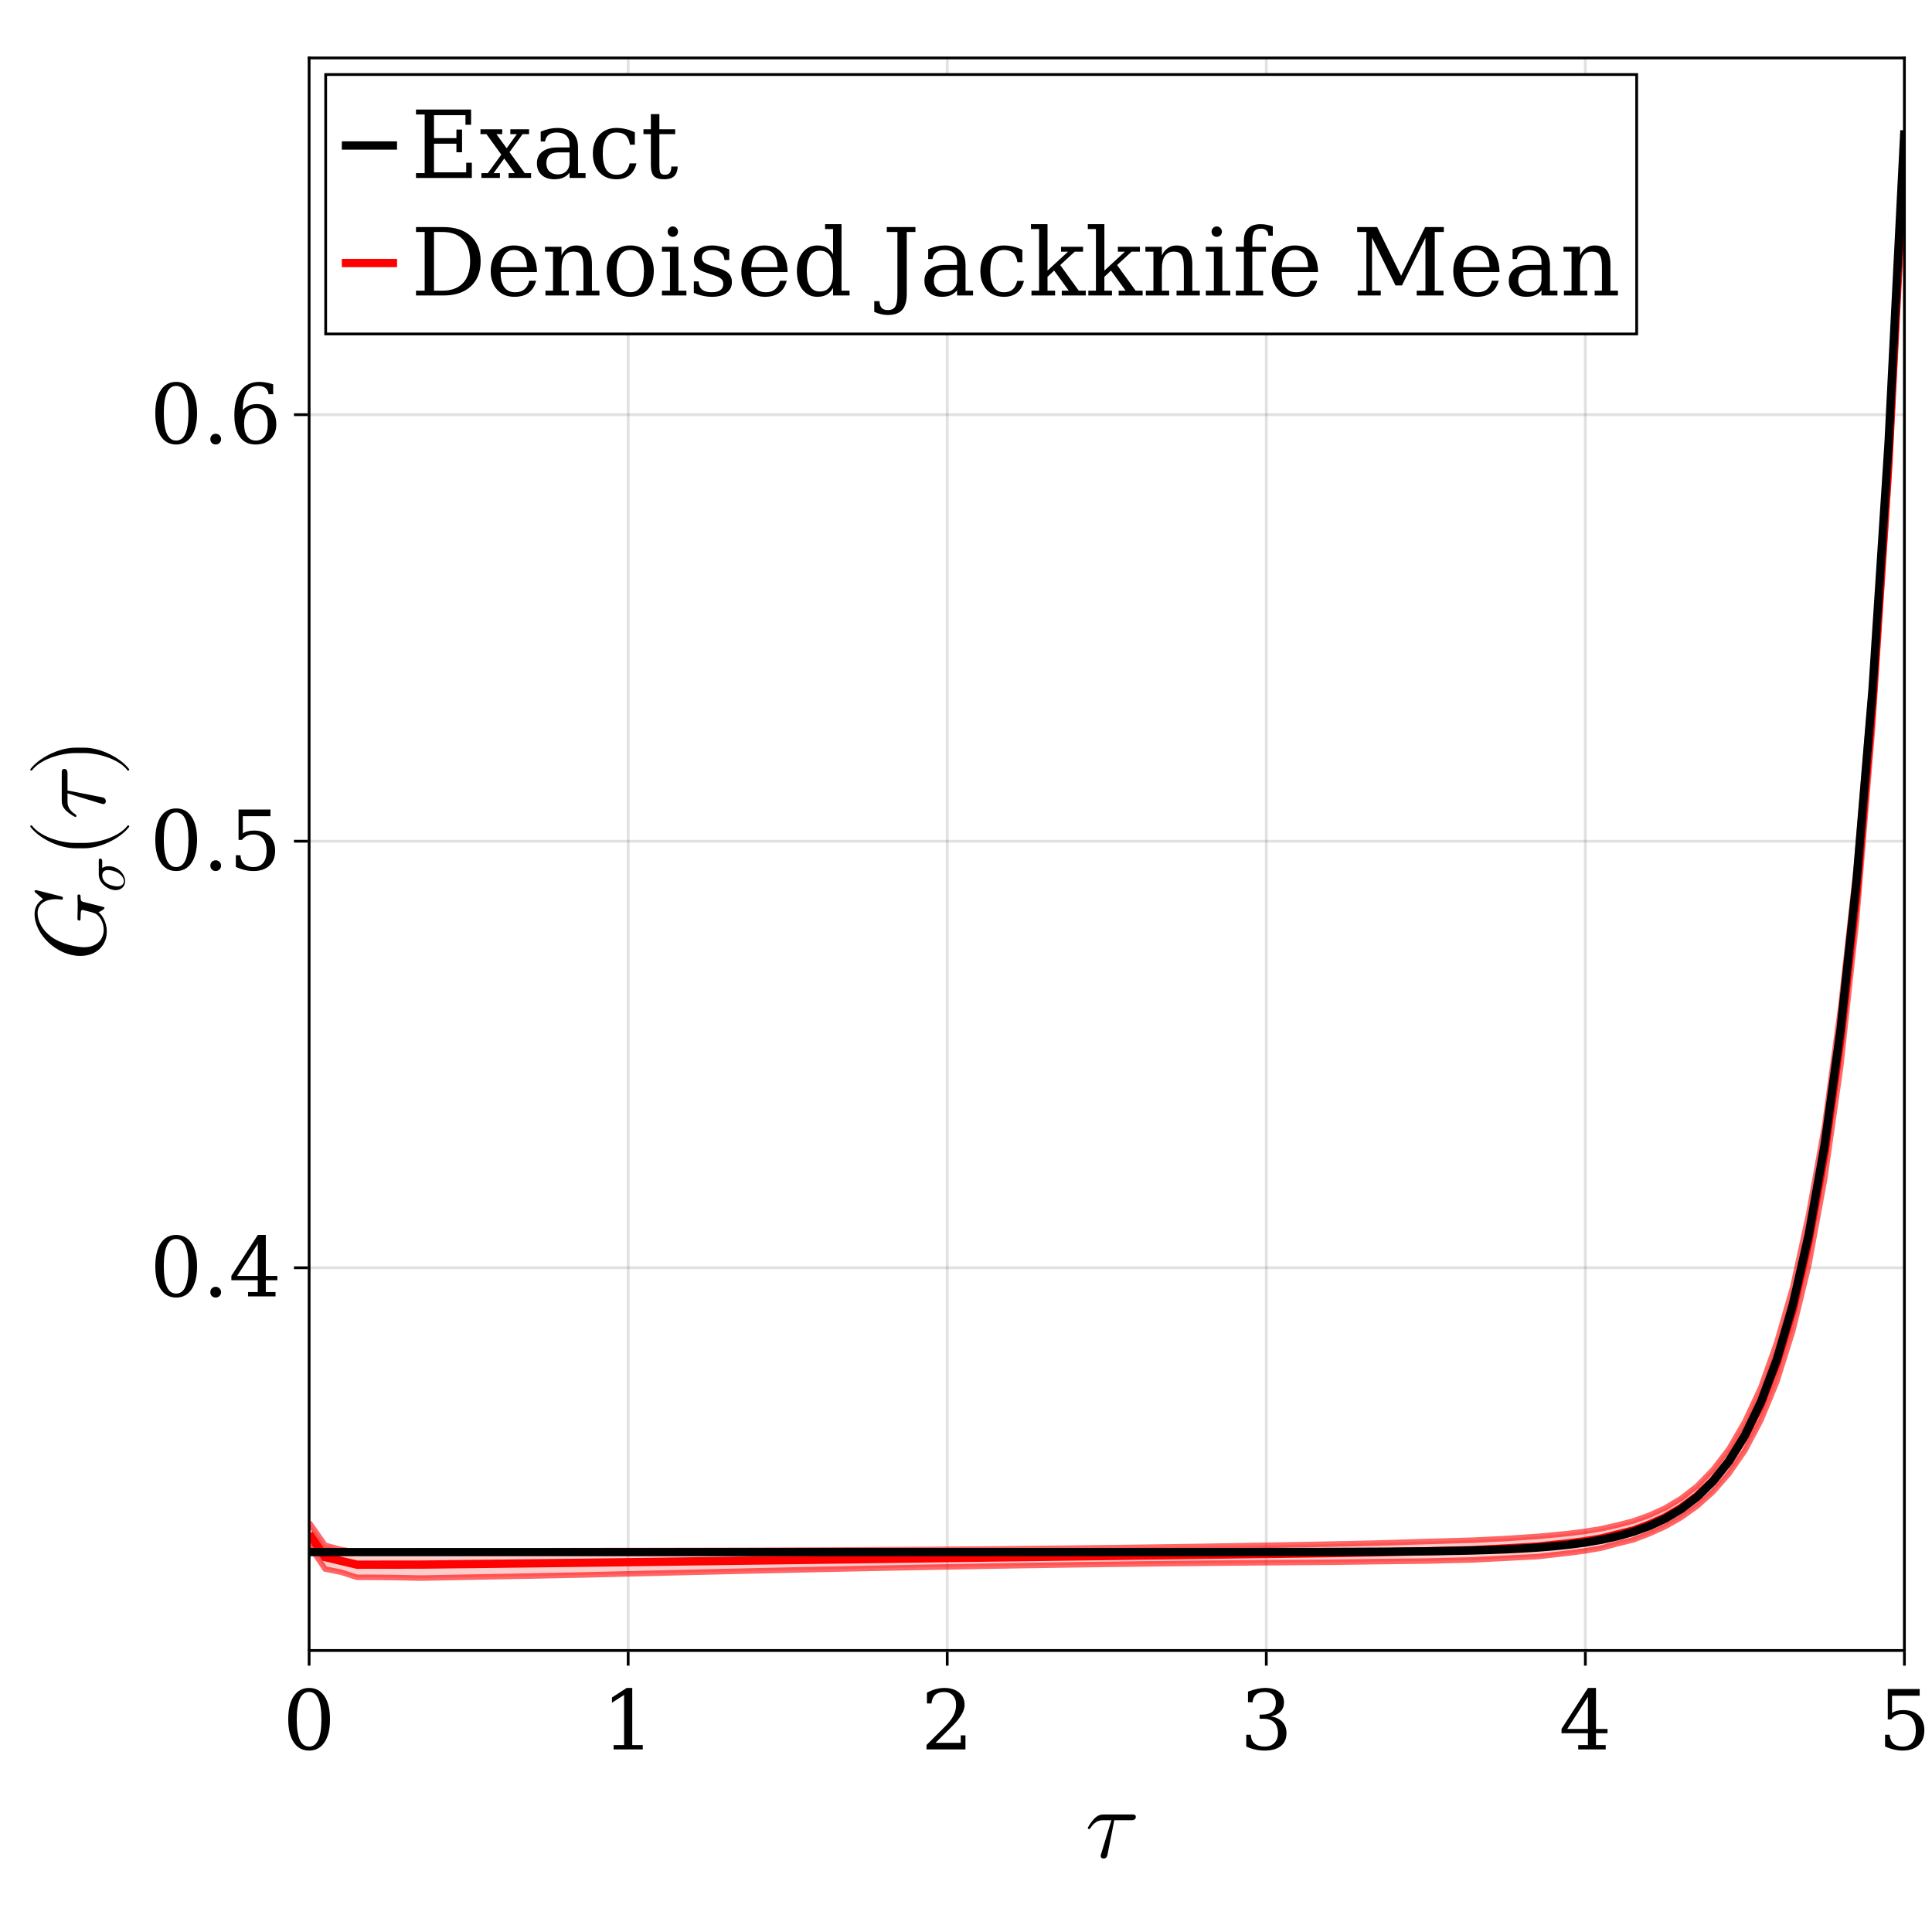 <?xml version="1.0" encoding="UTF-8"?>
<svg xmlns="http://www.w3.org/2000/svg" xmlns:xlink="http://www.w3.org/1999/xlink" width="525" height="525" viewBox="0 0 525 525">
<defs>
<g>
<g id="glyph-0-0-59dcf937">
<path d="M 13.797 -10.984 C 13.797 -11.641 13.234 -11.641 12.719 -11.641 L 5.156 -11.641 C 4.609 -11.641 3.562 -11.641 2.375 -10.375 C 1.484 -9.391 0.734 -8.094 0.734 -7.938 C 0.734 -7.938 0.734 -7.672 1.047 -7.672 C 1.266 -7.672 1.328 -7.781 1.484 -7.984 C 2.812 -10.078 4.344 -10.078 4.906 -10.078 L 7.156 -10.078 L 4.516 -1.406 C 4.406 -1.078 4.234 -0.516 4.234 -0.406 C 4.234 -0.109 4.422 0.328 5.016 0.328 C 5.906 0.328 6.047 -0.438 6.125 -0.844 L 7.938 -10.078 L 12.469 -10.078 C 12.828 -10.078 13.797 -10.078 13.797 -10.984 Z M 13.797 -10.984 "/>
</g>
<g id="glyph-1-0-59dcf937">
<path d="M 7.156 -0.766 C 8.27 -0.766 9.102 -1.379 9.656 -2.609 C 10.219 -3.836 10.5 -5.695 10.5 -8.188 C 10.5 -10.676 10.219 -12.535 9.656 -13.766 C 9.102 -14.992 8.27 -15.609 7.156 -15.609 C 6.031 -15.609 5.188 -14.992 4.625 -13.766 C 4.07 -12.535 3.797 -10.676 3.797 -8.188 C 3.797 -5.695 4.07 -3.836 4.625 -2.609 C 5.188 -1.379 6.031 -0.766 7.156 -0.766 Z M 7.156 0.312 C 5.375 0.312 3.984 -0.43 2.984 -1.922 C 1.984 -3.41 1.484 -5.5 1.484 -8.188 C 1.484 -10.875 1.984 -12.961 2.984 -14.453 C 3.984 -15.953 5.375 -16.703 7.156 -16.703 C 8.938 -16.703 10.328 -15.953 11.328 -14.453 C 12.328 -12.961 12.828 -10.875 12.828 -8.188 C 12.828 -5.5 12.328 -3.41 11.328 -1.922 C 10.328 -0.43 8.938 0.312 7.156 0.312 Z M 7.156 0.312 "/>
</g>
<g id="glyph-1-1-59dcf937">
<path d="M 2.125 -1.141 C 2.125 -1.555 2.258 -1.906 2.531 -2.188 C 2.812 -2.469 3.16 -2.609 3.578 -2.609 C 3.984 -2.609 4.328 -2.469 4.609 -2.188 C 4.898 -1.906 5.047 -1.555 5.047 -1.141 C 5.047 -0.734 4.898 -0.391 4.609 -0.109 C 4.328 0.172 3.984 0.312 3.578 0.312 C 3.16 0.312 2.812 0.172 2.531 -0.109 C 2.258 -0.391 2.125 -0.734 2.125 -1.141 Z M 2.125 -1.141 "/>
</g>
<g id="glyph-2-0-59dcf937">
<path d="M 3.203 0 L 3.203 -1.172 L 6.047 -1.172 L 6.047 -14.812 L 2.75 -12.672 L 2.75 -14.109 L 6.75 -16.703 L 8.266 -16.703 L 8.266 -1.172 L 11.125 -1.172 L 11.125 0 Z M 3.203 0 "/>
</g>
<g id="glyph-3-0-59dcf937">
<path d="M 2.875 -12.484 L 1.641 -12.484 L 1.641 -15.406 C 2.43 -15.832 3.223 -16.156 4.016 -16.375 C 4.805 -16.594 5.582 -16.703 6.344 -16.703 C 8.051 -16.703 9.398 -16.285 10.391 -15.453 C 11.379 -14.629 11.875 -13.504 11.875 -12.078 C 11.875 -10.473 10.754 -8.555 8.516 -6.328 C 8.336 -6.16 8.207 -6.031 8.125 -5.938 L 3.984 -1.797 L 10.828 -1.797 L 10.828 -3.828 L 12.109 -3.828 L 12.109 0 L 1.531 0 L 1.531 -1.203 L 6.5 -6.156 C 7.602 -7.258 8.391 -8.27 8.859 -9.188 C 9.328 -10.102 9.562 -11.066 9.562 -12.078 C 9.562 -13.191 9.27 -14.055 8.688 -14.672 C 8.113 -15.297 7.32 -15.609 6.312 -15.609 C 5.27 -15.609 4.461 -15.348 3.891 -14.828 C 3.316 -14.305 2.977 -13.523 2.875 -12.484 Z M 2.875 -12.484 "/>
</g>
<g id="glyph-3-1-59dcf937">
<path d="M 7.859 -5.562 L 7.859 -14.281 L 2.25 -5.562 Z M 12.688 0 L 5.219 0 L 5.219 -1.172 L 7.859 -1.172 L 7.859 -4.391 L 0.688 -4.391 L 0.688 -5.578 L 7.875 -16.703 L 10.047 -16.703 L 10.047 -5.562 L 13.188 -5.562 L 13.188 -4.391 L 10.047 -4.391 L 10.047 -1.172 L 12.688 -1.172 Z M 12.688 0 "/>
</g>
<g id="glyph-3-2-59dcf937">
<path d="M 11.312 -16.406 L 11.312 -14.594 L 3.797 -14.594 L 3.797 -9.906 C 4.18 -10.164 4.629 -10.359 5.141 -10.484 C 5.648 -10.617 6.219 -10.688 6.844 -10.688 C 8.613 -10.688 10.008 -10.195 11.031 -9.219 C 12.062 -8.238 12.578 -6.898 12.578 -5.203 C 12.578 -3.461 12.055 -2.109 11.016 -1.141 C 9.984 -0.172 8.531 0.312 6.656 0.312 C 5.906 0.312 5.133 0.219 4.344 0.031 C 3.551 -0.145 2.738 -0.422 1.906 -0.797 L 1.906 -3.984 L 3.156 -3.984 C 3.219 -2.941 3.547 -2.145 4.141 -1.594 C 4.742 -1.039 5.582 -0.766 6.656 -0.766 C 7.812 -0.766 8.703 -1.145 9.328 -1.906 C 9.953 -2.664 10.266 -3.766 10.266 -5.203 C 10.266 -6.617 9.953 -7.707 9.328 -8.469 C 8.711 -9.227 7.82 -9.609 6.656 -9.609 C 6 -9.609 5.414 -9.488 4.906 -9.25 C 4.406 -9.02 3.961 -8.656 3.578 -8.156 L 2.641 -8.156 L 2.641 -16.406 Z M 11.312 -16.406 "/>
</g>
<g id="glyph-3-3-59dcf937">
<path d="M 7.359 -0.766 C 8.391 -0.766 9.18 -1.145 9.734 -1.906 C 10.297 -2.664 10.578 -3.754 10.578 -5.172 C 10.578 -6.598 10.297 -7.688 9.734 -8.438 C 9.18 -9.195 8.391 -9.578 7.359 -9.578 C 6.316 -9.578 5.52 -9.211 4.969 -8.484 C 4.414 -7.754 4.141 -6.695 4.141 -5.312 C 4.141 -3.852 4.414 -2.727 4.969 -1.938 C 5.531 -1.156 6.328 -0.766 7.359 -0.766 Z M 3.781 -9.031 C 4.281 -9.582 4.844 -9.992 5.469 -10.266 C 6.102 -10.535 6.816 -10.672 7.609 -10.672 C 9.234 -10.672 10.52 -10.176 11.469 -9.188 C 12.414 -8.207 12.891 -6.867 12.891 -5.172 C 12.891 -3.516 12.379 -2.188 11.359 -1.188 C 10.336 -0.188 8.973 0.312 7.266 0.312 C 5.422 0.312 4 -0.375 3 -1.75 C 2 -3.133 1.5 -5.109 1.5 -7.672 C 1.5 -10.535 2.086 -12.754 3.266 -14.328 C 4.453 -15.91 6.117 -16.703 8.266 -16.703 C 8.836 -16.703 9.441 -16.645 10.078 -16.531 C 10.723 -16.426 11.379 -16.266 12.047 -16.047 L 12.047 -13.344 L 10.797 -13.344 C 10.711 -14.082 10.43 -14.645 9.953 -15.031 C 9.473 -15.414 8.832 -15.609 8.031 -15.609 C 6.613 -15.609 5.555 -15.066 4.859 -13.984 C 4.16 -12.91 3.801 -11.258 3.781 -9.031 Z M 3.781 -9.031 "/>
</g>
<g id="glyph-4-0-59dcf937">
<path d="M 2.188 -15.703 C 3.039 -16.023 3.859 -16.27 4.641 -16.438 C 5.43 -16.613 6.172 -16.703 6.859 -16.703 C 8.461 -16.703 9.711 -16.352 10.609 -15.656 C 11.516 -14.969 11.969 -14.008 11.969 -12.781 C 11.969 -11.789 11.656 -10.961 11.031 -10.297 C 10.414 -9.641 9.535 -9.191 8.391 -8.953 C 9.742 -8.766 10.789 -8.273 11.531 -7.484 C 12.27 -6.703 12.641 -5.68 12.641 -4.422 C 12.641 -2.891 12.125 -1.719 11.094 -0.906 C 10.07 -0.094 8.594 0.312 6.656 0.312 C 5.801 0.312 4.961 0.219 4.141 0.031 C 3.328 -0.145 2.52 -0.422 1.719 -0.797 L 1.719 -3.984 L 2.938 -3.984 C 3.008 -2.922 3.363 -2.117 4 -1.578 C 4.645 -1.035 5.547 -0.766 6.703 -0.766 C 7.816 -0.766 8.695 -1.086 9.344 -1.734 C 10 -2.391 10.328 -3.281 10.328 -4.406 C 10.328 -5.695 9.992 -6.672 9.328 -7.328 C 8.66 -7.992 7.68 -8.328 6.391 -8.328 L 5.344 -8.328 L 5.344 -9.453 L 5.906 -9.453 C 7.188 -9.453 8.145 -9.719 8.781 -10.25 C 9.426 -10.781 9.75 -11.578 9.75 -12.641 C 9.75 -13.598 9.484 -14.332 8.953 -14.844 C 8.422 -15.352 7.664 -15.609 6.688 -15.609 C 5.695 -15.609 4.926 -15.375 4.375 -14.906 C 3.832 -14.438 3.516 -13.742 3.422 -12.828 L 2.188 -12.828 Z M 2.188 -15.703 "/>
</g>
<g id="glyph-5-0-59dcf937">
<path d="M -7.016 -20.734 C -7.234 -20.734 -7.375 -20.625 -7.375 -20.391 C -7.375 -19.547 -7.297 -18.625 -7.297 -17.766 C -7.297 -16.609 -7.375 -15.391 -7.375 -14.234 C -7.375 -14.016 -7.375 -13.656 -6.828 -13.656 C -6.531 -13.656 -6.531 -13.953 -6.531 -14.359 L -6.531 -14.578 C -6.531 -14.938 -6.5 -15.391 -6.484 -15.734 C -6.406 -16.312 -6.375 -16.531 -6 -16.531 C -5.891 -16.531 -5.828 -16.531 -5.078 -16.312 C -2.672 -15.719 -2.375 -15.656 -1.625 -14.844 C -0.562 -13.688 -0.25 -12.203 -0.25 -11.172 C -0.25 -8.609 -2.031 -6.406 -5.609 -6.406 C -7.188 -6.406 -11.469 -7.047 -14.469 -9.234 C -16.953 -11.062 -18.203 -13.547 -18.203 -15.641 C -18.203 -18.5 -15.609 -19.469 -13.25 -19.469 C -12.562 -19.469 -11.688 -19.328 -11.609 -19.328 C -11.344 -19.328 -11.344 -19.609 -11.344 -19.734 C -11.344 -20.031 -11.359 -20.109 -11.828 -20.219 L -18.391 -21.875 C -18.5 -21.891 -18.656 -21.922 -18.766 -21.922 C -18.766 -21.922 -19.031 -21.891 -19.031 -21.625 C -19.031 -21.625 -19.031 -21.438 -18.734 -21.188 L -16.734 -19.5 C -18.609 -18.328 -19.031 -16.766 -19.031 -15.422 C -19.031 -9.859 -12.953 -4.047 -6.609 -4.047 C -2.266 -4.047 0.594 -6.859 0.594 -10.688 C 0.594 -13.172 -0.641 -15.141 -1.641 -15.938 C -1 -16.172 -0.031 -16.766 -0.031 -17.062 C -0.031 -17.25 -0.188 -17.312 -0.484 -17.391 L -5.641 -18.688 C -6.266 -18.844 -6.531 -18.906 -6.531 -20.094 C -6.531 -20.438 -6.531 -20.734 -7.016 -20.734 Z M -7.016 -20.734 "/>
</g>
<g id="glyph-6-0-59dcf937">
<path d="M -6.594 -9.188 C -6.984 -9.188 -6.984 -8.844 -6.984 -8.562 L -6.984 -4.859 C -6.984 -2.422 -4.312 -0.609 -2.375 -0.609 C -0.953 -0.609 0.172 -1.578 0.172 -3.047 C 0.172 -4.953 -1.781 -7.109 -4.281 -7.109 C -4.547 -7.109 -5.328 -7.109 -6.047 -6.609 L -6.047 -8.391 C -6.047 -8.609 -6.047 -9.188 -6.594 -9.188 Z M -4.469 -6.078 C -3.703 -6.078 -2.375 -5.75 -1.562 -5.203 C -0.594 -4.562 -0.172 -3.688 -0.172 -3.062 C -0.172 -2.266 -0.766 -1.625 -1.922 -1.625 C -2.422 -1.625 -3.75 -1.812 -4.703 -2.375 C -5.812 -3.062 -6.047 -4.031 -6.047 -4.578 C -6.047 -5.953 -4.969 -6.078 -4.469 -6.078 Z M -4.469 -6.078 "/>
</g>
<g id="glyph-7-0-59dcf937">
<path d="M 6.422 -8.969 C 6.344 -8.969 6.266 -8.906 6.203 -8.859 C 4.109 -6.047 -1.297 -4.188 -5.609 -4.188 L -7.891 -4.188 C -12.203 -4.188 -17.609 -6.047 -19.703 -8.859 C -19.766 -8.906 -19.844 -8.969 -19.922 -8.969 C -20.062 -8.969 -20.203 -8.828 -20.203 -8.688 C -20.203 -8.641 -20.172 -8.594 -20.141 -8.531 C -17.906 -5.562 -12.5 -2.734 -7.891 -2.734 L -5.609 -2.734 C -1 -2.734 4.406 -5.562 6.641 -8.531 C 6.672 -8.594 6.703 -8.641 6.703 -8.688 C 6.703 -8.828 6.562 -8.969 6.422 -8.969 Z M 6.422 -8.969 "/>
</g>
<g id="glyph-8-0-59dcf937">
<path d="M -10.984 -13.797 C -11.641 -13.797 -11.641 -13.234 -11.641 -12.719 L -11.641 -5.156 C -11.641 -4.609 -11.641 -3.562 -10.375 -2.375 C -9.391 -1.484 -8.094 -0.734 -7.938 -0.734 C -7.938 -0.734 -7.672 -0.734 -7.672 -1.047 C -7.672 -1.266 -7.781 -1.328 -7.984 -1.484 C -10.078 -2.812 -10.078 -4.344 -10.078 -4.906 L -10.078 -7.156 L -1.406 -4.516 C -1.078 -4.406 -0.516 -4.234 -0.406 -4.234 C -0.109 -4.234 0.328 -4.422 0.328 -5.016 C 0.328 -5.906 -0.438 -6.047 -0.844 -6.125 L -10.078 -7.938 L -10.078 -12.469 C -10.078 -12.828 -10.078 -13.797 -10.984 -13.797 Z M -10.984 -13.797 "/>
</g>
<g id="glyph-9-0-59dcf937">
<path d="M -5.609 -7.781 L -7.891 -7.781 C -12.5 -7.781 -17.906 -4.938 -20.141 -1.969 C -20.172 -1.922 -20.203 -1.859 -20.203 -1.812 C -20.203 -1.672 -20.062 -1.531 -19.922 -1.531 C -19.844 -1.531 -19.766 -1.594 -19.703 -1.641 C -17.609 -4.453 -12.203 -6.312 -7.891 -6.312 L -5.609 -6.312 C -1.297 -6.312 4.109 -4.453 6.203 -1.641 C 6.266 -1.594 6.344 -1.531 6.422 -1.531 C 6.562 -1.531 6.703 -1.672 6.703 -1.812 C 6.703 -1.859 6.672 -1.922 6.641 -1.969 C 4.406 -4.938 -1 -7.781 -5.609 -7.781 Z M -5.609 -7.781 "/>
</g>
<g id="glyph-10-0-59dcf937">
<path d="M 7.156 -0.766 C 8.27 -0.766 9.102 -1.379 9.656 -2.609 C 10.219 -3.836 10.5 -5.695 10.5 -8.188 C 10.5 -10.676 10.219 -12.535 9.656 -13.766 C 9.102 -14.992 8.27 -15.609 7.156 -15.609 C 6.031 -15.609 5.188 -14.992 4.625 -13.766 C 4.07 -12.535 3.797 -10.676 3.797 -8.188 C 3.797 -5.695 4.07 -3.836 4.625 -2.609 C 5.188 -1.379 6.031 -0.766 7.156 -0.766 Z M 7.156 0.312 C 5.375 0.312 3.984 -0.43 2.984 -1.922 C 1.984 -3.41 1.484 -5.5 1.484 -8.188 C 1.484 -10.875 1.984 -12.961 2.984 -14.453 C 3.984 -15.953 5.375 -16.703 7.156 -16.703 C 8.938 -16.703 10.328 -15.953 11.328 -14.453 C 12.328 -12.961 12.828 -10.875 12.828 -8.188 C 12.828 -5.5 12.328 -3.41 11.328 -1.922 C 10.328 -0.43 8.938 0.312 7.156 0.312 Z M 7.156 0.312 "/>
</g>
<g id="glyph-11-0-59dcf937">
<path d="M 1.406 0 L 1.406 -1.312 L 3.766 -1.312 L 3.766 -17.25 L 1.406 -17.25 L 1.406 -18.594 L 16.375 -18.594 L 16.375 -14.453 L 14.844 -14.453 L 14.844 -17.062 L 6.297 -17.062 L 6.297 -10.828 L 12.391 -10.828 L 12.391 -13.156 L 13.922 -13.156 L 13.922 -6.984 L 12.391 -6.984 L 12.391 -9.312 L 6.297 -9.312 L 6.297 -1.531 L 15.047 -1.531 L 15.047 -4.141 L 16.578 -4.141 L 16.578 0 Z M 1.406 0 "/>
</g>
<g id="glyph-11-1-59dcf937">
<path d="M 13.109 -3.969 C 12.785 -2.562 12.16 -1.488 11.234 -0.75 C 10.316 -0.008 9.129 0.359 7.672 0.359 C 5.742 0.359 4.191 -0.273 3.016 -1.547 C 1.848 -2.828 1.266 -4.52 1.266 -6.625 C 1.266 -8.738 1.848 -10.426 3.016 -11.688 C 4.191 -12.957 5.742 -13.594 7.672 -13.594 C 8.504 -13.594 9.336 -13.492 10.172 -13.297 C 11.004 -13.109 11.836 -12.812 12.672 -12.406 L 12.672 -9.031 L 11.344 -9.031 C 11.164 -10.188 10.785 -11.031 10.203 -11.562 C 9.617 -12.094 8.781 -12.359 7.688 -12.359 C 6.457 -12.359 5.523 -11.879 4.891 -10.922 C 4.266 -9.961 3.953 -8.531 3.953 -6.625 C 3.953 -4.719 4.266 -3.281 4.891 -2.312 C 5.516 -1.352 6.445 -0.875 7.688 -0.875 C 8.676 -0.875 9.461 -1.129 10.047 -1.641 C 10.641 -2.16 11.047 -2.938 11.266 -3.969 Z M 13.109 -3.969 "/>
</g>
<g id="glyph-11-2-59dcf937">
<path d="M 2.75 -11.906 L 0.734 -11.906 L 0.734 -13.234 L 2.75 -13.234 L 2.75 -17.344 L 5.062 -17.344 L 5.062 -13.234 L 9.359 -13.234 L 9.359 -11.906 L 5.062 -11.906 L 5.062 -3.5 C 5.062 -2.375 5.164 -1.656 5.375 -1.344 C 5.594 -1.031 5.992 -0.875 6.578 -0.875 C 7.172 -0.875 7.602 -1.051 7.875 -1.406 C 8.156 -1.758 8.301 -2.328 8.312 -3.109 L 10.047 -3.109 C 9.984 -1.91 9.656 -1.031 9.062 -0.469 C 8.477 0.082 7.582 0.359 6.375 0.359 C 5.051 0.359 4.113 0.066 3.562 -0.516 C 3.02 -1.098 2.75 -2.094 2.75 -3.5 Z M 2.75 -11.906 "/>
</g>
<g id="glyph-12-0-59dcf937">
<path d="M 7.422 -8.078 L 10.203 -11.906 L 8.422 -11.906 L 8.422 -13.234 L 13.516 -13.234 L 13.516 -11.906 L 11.75 -11.906 L 8.203 -7.016 L 12.344 -1.312 L 14.062 -1.312 L 14.062 0 L 7.953 0 L 7.953 -1.312 L 9.641 -1.312 L 6.766 -5.281 L 3.875 -1.312 L 5.594 -1.312 L 5.594 0 L 0.562 0 L 0.562 -1.312 L 2.312 -1.312 L 5.969 -6.344 L 1.938 -11.906 L 0.312 -11.906 L 0.312 -13.234 L 6.219 -13.234 L 6.219 -11.906 L 4.641 -11.906 Z M 7.422 -8.078 "/>
</g>
<g id="glyph-13-0-59dcf937">
<path d="M 10.141 -4.156 L 10.141 -6.953 L 7.203 -6.953 C 6.055 -6.953 5.207 -6.707 4.656 -6.219 C 4.102 -5.727 3.828 -4.977 3.828 -3.969 C 3.828 -3.051 4.109 -2.32 4.672 -1.781 C 5.234 -1.238 5.992 -0.969 6.953 -0.969 C 7.91 -0.969 8.68 -1.258 9.266 -1.844 C 9.848 -2.438 10.141 -3.207 10.141 -4.156 Z M 12.438 -8.266 L 12.438 -1.312 L 14.484 -1.312 L 14.484 0 L 10.141 0 L 10.141 -1.438 C 9.641 -0.82 9.055 -0.367 8.391 -0.078 C 7.723 0.211 6.945 0.359 6.062 0.359 C 4.594 0.359 3.426 -0.031 2.562 -0.812 C 1.695 -1.594 1.266 -2.645 1.266 -3.969 C 1.266 -5.344 1.758 -6.406 2.75 -7.156 C 3.738 -7.914 5.133 -8.297 6.938 -8.297 L 10.141 -8.297 L 10.141 -9.203 C 10.141 -10.203 9.832 -10.977 9.219 -11.531 C 8.613 -12.082 7.758 -12.359 6.656 -12.359 C 5.75 -12.359 5.023 -12.148 4.484 -11.734 C 3.941 -11.328 3.602 -10.719 3.469 -9.906 L 2.297 -9.906 L 2.297 -12.578 C 3.086 -12.922 3.859 -13.176 4.609 -13.344 C 5.359 -13.508 6.094 -13.594 6.812 -13.594 C 8.645 -13.594 10.039 -13.141 11 -12.234 C 11.957 -11.328 12.438 -10.004 12.438 -8.266 Z M 12.438 -8.266 "/>
</g>
<g id="glyph-14-0-59dcf937">
<path d="M 6.297 -1.312 L 8.609 -1.312 C 11.023 -1.312 12.879 -2 14.172 -3.375 C 15.461 -4.758 16.109 -6.738 16.109 -9.312 C 16.109 -11.883 15.461 -13.848 14.172 -15.203 C 12.891 -16.566 11.035 -17.25 8.609 -17.25 L 6.297 -17.25 Z M 1.406 0 L 1.406 -1.312 L 3.766 -1.312 L 3.766 -17.25 L 1.406 -17.25 L 1.406 -18.594 L 8.797 -18.594 C 12.004 -18.594 14.5 -17.773 16.281 -16.141 C 18.07 -14.504 18.969 -12.227 18.969 -9.312 C 18.969 -6.395 18.07 -4.113 16.281 -2.469 C 14.488 -0.82 11.992 0 8.797 0 Z M 1.406 0 "/>
</g>
<g id="glyph-14-1-59dcf937">
<path d="M 13.828 -6.375 L 3.953 -6.375 L 3.953 -6.281 C 3.953 -4.488 4.285 -3.141 4.953 -2.234 C 5.629 -1.328 6.625 -0.875 7.938 -0.875 C 8.938 -0.875 9.758 -1.133 10.406 -1.656 C 11.051 -2.188 11.5 -2.973 11.75 -4.016 L 13.594 -4.016 C 13.227 -2.555 12.551 -1.461 11.562 -0.734 C 10.582 -0.004 9.289 0.359 7.688 0.359 C 5.758 0.359 4.207 -0.273 3.031 -1.547 C 1.852 -2.828 1.266 -4.52 1.266 -6.625 C 1.266 -8.719 1.844 -10.398 3 -11.672 C 4.156 -12.953 5.672 -13.594 7.547 -13.594 C 9.547 -13.594 11.082 -12.977 12.156 -11.75 C 13.227 -10.52 13.785 -8.727 13.828 -6.375 Z M 11.125 -7.688 C 11.07 -9.238 10.742 -10.406 10.141 -11.188 C 9.535 -11.969 8.672 -12.359 7.547 -12.359 C 6.492 -12.359 5.66 -11.961 5.047 -11.172 C 4.441 -10.391 4.078 -9.227 3.953 -7.688 Z M 11.125 -7.688 "/>
</g>
<g id="glyph-15-0-59dcf937">
<path d="M 1.047 0 L 1.047 -1.312 L 3.109 -1.312 L 3.109 -11.906 L 0.922 -11.906 L 0.922 -13.234 L 5.406 -13.234 L 5.406 -10.875 C 5.82 -11.781 6.367 -12.457 7.047 -12.906 C 7.723 -13.363 8.508 -13.594 9.406 -13.594 C 10.875 -13.594 11.953 -13.172 12.641 -12.328 C 13.328 -11.492 13.672 -10.191 13.672 -8.422 L 13.672 -1.312 L 15.719 -1.312 L 15.719 0 L 9.391 0 L 9.391 -1.312 L 11.375 -1.312 L 11.375 -7.688 C 11.375 -9.312 11.172 -10.422 10.766 -11.016 C 10.367 -11.617 9.672 -11.922 8.672 -11.922 C 7.609 -11.922 6.797 -11.531 6.234 -10.75 C 5.68 -9.977 5.406 -8.852 5.406 -7.375 L 5.406 -1.312 L 7.391 -1.312 L 7.391 0 Z M 1.047 0 "/>
</g>
<g id="glyph-15-1-59dcf937">
<path d="M 13.828 -6.375 L 3.953 -6.375 L 3.953 -6.281 C 3.953 -4.488 4.285 -3.141 4.953 -2.234 C 5.629 -1.328 6.625 -0.875 7.938 -0.875 C 8.938 -0.875 9.758 -1.133 10.406 -1.656 C 11.051 -2.188 11.5 -2.973 11.75 -4.016 L 13.594 -4.016 C 13.227 -2.555 12.551 -1.461 11.562 -0.734 C 10.582 -0.004 9.289 0.359 7.688 0.359 C 5.758 0.359 4.207 -0.273 3.031 -1.547 C 1.852 -2.828 1.266 -4.52 1.266 -6.625 C 1.266 -8.719 1.844 -10.398 3 -11.672 C 4.156 -12.953 5.672 -13.594 7.547 -13.594 C 9.547 -13.594 11.082 -12.977 12.156 -11.75 C 13.227 -10.52 13.785 -8.727 13.828 -6.375 Z M 11.125 -7.688 C 11.07 -9.238 10.742 -10.406 10.141 -11.188 C 9.535 -11.969 8.672 -12.359 7.547 -12.359 C 6.492 -12.359 5.66 -11.961 5.047 -11.172 C 4.441 -10.391 4.078 -9.227 3.953 -7.688 Z M 11.125 -7.688 "/>
</g>
<g id="glyph-15-2-59dcf937">
<path d="M 10.969 -16.25 L 9.766 -16.25 C 9.754 -16.875 9.578 -17.348 9.234 -17.672 C 8.891 -17.992 8.391 -18.156 7.734 -18.156 C 6.879 -18.156 6.273 -17.922 5.922 -17.453 C 5.578 -16.984 5.406 -16.145 5.406 -14.938 L 5.406 -13.234 L 9.109 -13.234 L 9.109 -11.906 L 5.406 -11.906 L 5.406 -1.312 L 8.344 -1.312 L 8.344 0 L 0.922 0 L 0.922 -1.312 L 3.109 -1.312 L 3.109 -11.906 L 0.922 -11.906 L 0.922 -13.234 L 3.109 -13.234 L 3.109 -14.891 C 3.109 -16.367 3.492 -17.484 4.266 -18.234 C 5.035 -18.992 6.16 -19.375 7.641 -19.375 C 8.203 -19.375 8.758 -19.32 9.312 -19.219 C 9.863 -19.125 10.414 -18.973 10.969 -18.766 Z M 10.969 -16.25 "/>
</g>
<g id="glyph-16-0-59dcf937">
<path d="M 7.672 -0.875 C 8.898 -0.875 9.828 -1.359 10.453 -2.328 C 11.078 -3.297 11.391 -4.727 11.391 -6.625 C 11.391 -8.52 11.078 -9.945 10.453 -10.906 C 9.828 -11.875 8.898 -12.359 7.672 -12.359 C 6.441 -12.359 5.516 -11.875 4.891 -10.906 C 4.266 -9.945 3.953 -8.52 3.953 -6.625 C 3.953 -4.727 4.266 -3.297 4.891 -2.328 C 5.523 -1.359 6.453 -0.875 7.672 -0.875 Z M 7.672 0.359 C 5.742 0.359 4.191 -0.273 3.016 -1.547 C 1.848 -2.828 1.266 -4.52 1.266 -6.625 C 1.266 -8.727 1.848 -10.414 3.016 -11.688 C 4.18 -12.957 5.734 -13.594 7.672 -13.594 C 9.609 -13.594 11.156 -12.957 12.312 -11.688 C 13.477 -10.414 14.062 -8.727 14.062 -6.625 C 14.062 -4.52 13.477 -2.828 12.312 -1.547 C 11.156 -0.273 9.609 0.359 7.672 0.359 Z M 7.672 0.359 "/>
</g>
<g id="glyph-16-1-59dcf937">
<path d="M 2.484 -17.344 C 2.484 -17.727 2.617 -18.062 2.891 -18.344 C 3.172 -18.625 3.504 -18.766 3.891 -18.766 C 4.273 -18.766 4.602 -18.625 4.875 -18.344 C 5.156 -18.062 5.297 -17.727 5.297 -17.344 C 5.297 -16.957 5.16 -16.625 4.891 -16.344 C 4.617 -16.07 4.285 -15.938 3.891 -15.938 C 3.504 -15.938 3.172 -16.07 2.891 -16.344 C 2.617 -16.625 2.484 -16.957 2.484 -17.344 Z M 5.406 -1.312 L 7.578 -1.312 L 7.578 0 L 0.922 0 L 0.922 -1.312 L 3.109 -1.312 L 3.109 -11.906 L 0.922 -11.906 L 0.922 -13.234 L 5.406 -13.234 Z M 5.406 -1.312 "/>
</g>
<g id="glyph-16-2-59dcf937">
<path d="M 1.438 -0.734 L 1.438 -3.828 L 2.75 -3.828 C 2.781 -2.836 3.086 -2.098 3.672 -1.609 C 4.266 -1.117 5.133 -0.875 6.281 -0.875 C 7.301 -0.875 8.082 -1.066 8.625 -1.453 C 9.164 -1.836 9.438 -2.398 9.438 -3.141 C 9.438 -3.723 9.238 -4.191 8.844 -4.547 C 8.445 -4.898 7.613 -5.281 6.344 -5.688 L 4.688 -6.25 C 3.551 -6.613 2.727 -7.066 2.219 -7.609 C 1.707 -8.16 1.453 -8.863 1.453 -9.719 C 1.453 -10.926 1.895 -11.875 2.781 -12.562 C 3.676 -13.25 4.906 -13.594 6.469 -13.594 C 7.164 -13.594 7.898 -13.5 8.672 -13.312 C 9.453 -13.133 10.25 -12.875 11.062 -12.531 L 11.062 -9.641 L 9.75 -9.641 C 9.719 -10.492 9.414 -11.16 8.844 -11.641 C 8.281 -12.117 7.516 -12.359 6.547 -12.359 C 5.586 -12.359 4.859 -12.188 4.359 -11.844 C 3.867 -11.508 3.625 -11.004 3.625 -10.328 C 3.625 -9.766 3.812 -9.316 4.188 -8.984 C 4.562 -8.648 5.305 -8.305 6.422 -7.953 L 8.25 -7.391 C 9.5 -7.004 10.398 -6.52 10.953 -5.938 C 11.504 -5.352 11.781 -4.598 11.781 -3.672 C 11.781 -2.422 11.301 -1.438 10.344 -0.719 C 9.383 0 8.062 0.359 6.375 0.359 C 5.52 0.359 4.688 0.266 3.875 0.078 C 3.062 -0.098 2.25 -0.367 1.438 -0.734 Z M 1.438 -0.734 "/>
</g>
<g id="glyph-16-3-59dcf937">
<path d="M 13.391 -1.312 L 15.578 -1.312 L 15.578 0 L 11.094 0 L 11.094 -2.062 C 10.645 -1.238 10.07 -0.629 9.375 -0.234 C 8.688 0.16 7.832 0.359 6.812 0.359 C 5.188 0.359 3.852 -0.285 2.812 -1.578 C 1.781 -2.867 1.266 -4.551 1.266 -6.625 C 1.266 -8.695 1.781 -10.375 2.812 -11.656 C 3.844 -12.945 5.176 -13.594 6.812 -13.594 C 7.832 -13.594 8.688 -13.395 9.375 -13 C 10.07 -12.602 10.645 -11.992 11.094 -11.172 L 11.094 -18.047 L 8.922 -18.047 L 8.922 -19.375 L 13.391 -19.375 Z M 11.094 -5.969 L 11.094 -7.266 C 11.094 -8.859 10.785 -10.07 10.172 -10.906 C 9.566 -11.75 8.68 -12.172 7.516 -12.172 C 6.336 -12.172 5.445 -11.703 4.844 -10.766 C 4.25 -9.836 3.953 -8.457 3.953 -6.625 C 3.953 -4.801 4.25 -3.422 4.844 -2.484 C 5.445 -1.547 6.336 -1.078 7.516 -1.078 C 8.68 -1.078 9.566 -1.492 10.172 -2.328 C 10.785 -3.16 11.094 -4.375 11.094 -5.969 Z M 11.094 -5.969 "/>
</g>
<g id="glyph-16-4-59dcf937">
</g>
<g id="glyph-16-5-59dcf937">
<path d="M -2.141 4.453 L -2.141 1.531 L -0.719 1.531 C -0.695 2.352 -0.504 2.961 -0.141 3.359 C 0.223 3.766 0.77 3.969 1.5 3.969 C 2.488 3.969 3.176 3.656 3.562 3.031 C 3.957 2.414 4.156 1.203 4.156 -0.609 L 4.156 -17.25 L 1.266 -17.25 L 1.266 -18.594 L 9.047 -18.594 L 9.047 -17.25 L 6.688 -17.25 L 6.688 -0.516 C 6.688 1.535 6.273 3.016 5.453 3.922 C 4.629 4.836 3.305 5.297 1.484 5.297 C 0.891 5.297 0.289 5.223 -0.312 5.078 C -0.926 4.941 -1.535 4.734 -2.141 4.453 Z M -2.141 4.453 "/>
</g>
<g id="glyph-16-6-59dcf937">
<path d="M 10.141 -4.156 L 10.141 -6.953 L 7.203 -6.953 C 6.055 -6.953 5.207 -6.707 4.656 -6.219 C 4.102 -5.727 3.828 -4.977 3.828 -3.969 C 3.828 -3.051 4.109 -2.32 4.672 -1.781 C 5.234 -1.238 5.992 -0.969 6.953 -0.969 C 7.91 -0.969 8.68 -1.258 9.266 -1.844 C 9.848 -2.438 10.141 -3.207 10.141 -4.156 Z M 12.438 -8.266 L 12.438 -1.312 L 14.484 -1.312 L 14.484 0 L 10.141 0 L 10.141 -1.438 C 9.641 -0.82 9.055 -0.367 8.391 -0.078 C 7.723 0.211 6.945 0.359 6.062 0.359 C 4.594 0.359 3.426 -0.031 2.562 -0.812 C 1.695 -1.594 1.266 -2.645 1.266 -3.969 C 1.266 -5.344 1.758 -6.406 2.75 -7.156 C 3.738 -7.914 5.133 -8.297 6.938 -8.297 L 10.141 -8.297 L 10.141 -9.203 C 10.141 -10.203 9.832 -10.977 9.219 -11.531 C 8.613 -12.082 7.758 -12.359 6.656 -12.359 C 5.75 -12.359 5.023 -12.148 4.484 -11.734 C 3.941 -11.328 3.602 -10.719 3.469 -9.906 L 2.297 -9.906 L 2.297 -12.578 C 3.086 -12.922 3.859 -13.176 4.609 -13.344 C 5.359 -13.508 6.094 -13.594 6.812 -13.594 C 8.645 -13.594 10.039 -13.141 11 -12.234 C 11.957 -11.328 12.438 -10.004 12.438 -8.266 Z M 12.438 -8.266 "/>
</g>
<g id="glyph-16-7-59dcf937">
<path d="M 13.109 -3.969 C 12.785 -2.562 12.16 -1.488 11.234 -0.75 C 10.316 -0.008 9.129 0.359 7.672 0.359 C 5.742 0.359 4.191 -0.273 3.016 -1.547 C 1.848 -2.828 1.266 -4.52 1.266 -6.625 C 1.266 -8.738 1.848 -10.426 3.016 -11.688 C 4.191 -12.957 5.742 -13.594 7.672 -13.594 C 8.504 -13.594 9.336 -13.492 10.172 -13.297 C 11.004 -13.109 11.836 -12.812 12.672 -12.406 L 12.672 -9.031 L 11.344 -9.031 C 11.164 -10.188 10.785 -11.031 10.203 -11.562 C 9.617 -12.094 8.781 -12.359 7.688 -12.359 C 6.457 -12.359 5.523 -11.879 4.891 -10.922 C 4.266 -9.961 3.953 -8.531 3.953 -6.625 C 3.953 -4.719 4.266 -3.281 4.891 -2.312 C 5.516 -1.352 6.445 -0.875 7.688 -0.875 C 8.676 -0.875 9.461 -1.129 10.047 -1.641 C 10.641 -2.16 11.047 -2.938 11.266 -3.969 Z M 13.109 -3.969 "/>
</g>
<g id="glyph-16-8-59dcf937">
<path d="M 7.297 0 L 0.875 0 L 0.875 -1.312 L 2.938 -1.312 L 2.938 -18.047 L 0.734 -18.047 L 0.734 -19.375 L 5.234 -19.375 L 5.234 -6.766 L 10.812 -11.906 L 8.906 -11.906 L 8.906 -13.234 L 14.891 -13.234 L 14.891 -11.906 L 12.625 -11.906 L 8.688 -8.266 L 13.719 -1.312 L 15.625 -1.312 L 15.625 0 L 9.109 0 L 9.109 -1.312 L 11 -1.312 L 7.031 -6.766 L 5.234 -5.078 L 5.234 -1.312 L 7.297 -1.312 Z M 7.297 0 "/>
</g>
<g id="glyph-16-9-59dcf937">
<path d="M 1.406 0 L 1.406 -1.312 L 3.766 -1.312 L 3.766 -17.25 L 1.266 -17.25 L 1.266 -18.594 L 6.688 -18.594 L 13.203 -5.359 L 19.734 -18.594 L 24.812 -18.594 L 24.812 -17.25 L 22.344 -17.25 L 22.344 -1.312 L 24.719 -1.312 L 24.719 0 L 17.438 0 L 17.438 -1.312 L 19.812 -1.312 L 19.812 -15.688 L 13.438 -2.734 L 11.672 -2.734 L 5.297 -15.688 L 5.297 -1.312 L 7.672 -1.312 L 7.672 0 Z M 1.406 0 "/>
</g>
<g id="glyph-16-10-59dcf937">
<path d="M 13.828 -6.375 L 3.953 -6.375 L 3.953 -6.281 C 3.953 -4.488 4.285 -3.141 4.953 -2.234 C 5.629 -1.328 6.625 -0.875 7.938 -0.875 C 8.938 -0.875 9.758 -1.133 10.406 -1.656 C 11.051 -2.188 11.5 -2.973 11.75 -4.016 L 13.594 -4.016 C 13.227 -2.555 12.551 -1.461 11.562 -0.734 C 10.582 -0.004 9.289 0.359 7.688 0.359 C 5.758 0.359 4.207 -0.273 3.031 -1.547 C 1.852 -2.828 1.266 -4.52 1.266 -6.625 C 1.266 -8.719 1.844 -10.398 3 -11.672 C 4.156 -12.953 5.672 -13.594 7.547 -13.594 C 9.547 -13.594 11.082 -12.977 12.156 -11.75 C 13.227 -10.52 13.785 -8.727 13.828 -6.375 Z M 11.125 -7.688 C 11.07 -9.238 10.742 -10.406 10.141 -11.188 C 9.535 -11.969 8.672 -12.359 7.547 -12.359 C 6.492 -12.359 5.66 -11.961 5.047 -11.172 C 4.441 -10.391 4.078 -9.227 3.953 -7.688 Z M 11.125 -7.688 "/>
</g>
<g id="glyph-16-11-59dcf937">
<path d="M 1.047 0 L 1.047 -1.312 L 3.109 -1.312 L 3.109 -11.906 L 0.922 -11.906 L 0.922 -13.234 L 5.406 -13.234 L 5.406 -10.875 C 5.82 -11.781 6.367 -12.457 7.047 -12.906 C 7.723 -13.363 8.508 -13.594 9.406 -13.594 C 10.875 -13.594 11.953 -13.172 12.641 -12.328 C 13.328 -11.492 13.672 -10.191 13.672 -8.422 L 13.672 -1.312 L 15.719 -1.312 L 15.719 0 L 9.391 0 L 9.391 -1.312 L 11.375 -1.312 L 11.375 -7.688 C 11.375 -9.312 11.172 -10.422 10.766 -11.016 C 10.367 -11.617 9.672 -11.922 8.672 -11.922 C 7.609 -11.922 6.797 -11.531 6.234 -10.75 C 5.68 -9.977 5.406 -8.852 5.406 -7.375 L 5.406 -1.312 L 7.391 -1.312 L 7.391 0 Z M 1.047 0 "/>
</g>
<g id="glyph-17-0-59dcf937">
<path d="M 7.297 0 L 0.875 0 L 0.875 -1.312 L 2.938 -1.312 L 2.938 -18.047 L 0.734 -18.047 L 0.734 -19.375 L 5.234 -19.375 L 5.234 -6.766 L 10.812 -11.906 L 8.906 -11.906 L 8.906 -13.234 L 14.891 -13.234 L 14.891 -11.906 L 12.625 -11.906 L 8.688 -8.266 L 13.719 -1.312 L 15.625 -1.312 L 15.625 0 L 9.109 0 L 9.109 -1.312 L 11 -1.312 L 7.031 -6.766 L 5.234 -5.078 L 5.234 -1.312 L 7.297 -1.312 Z M 7.297 0 "/>
</g>
<g id="glyph-17-1-59dcf937">
<path d="M 1.047 0 L 1.047 -1.312 L 3.109 -1.312 L 3.109 -11.906 L 0.922 -11.906 L 0.922 -13.234 L 5.406 -13.234 L 5.406 -10.875 C 5.82 -11.781 6.367 -12.457 7.047 -12.906 C 7.723 -13.363 8.508 -13.594 9.406 -13.594 C 10.875 -13.594 11.953 -13.172 12.641 -12.328 C 13.328 -11.492 13.672 -10.191 13.672 -8.422 L 13.672 -1.312 L 15.719 -1.312 L 15.719 0 L 9.391 0 L 9.391 -1.312 L 11.375 -1.312 L 11.375 -7.688 C 11.375 -9.312 11.172 -10.422 10.766 -11.016 C 10.367 -11.617 9.672 -11.922 8.672 -11.922 C 7.609 -11.922 6.797 -11.531 6.234 -10.75 C 5.68 -9.977 5.406 -8.852 5.406 -7.375 L 5.406 -1.312 L 7.391 -1.312 L 7.391 0 Z M 1.047 0 "/>
</g>
</g>
<clipPath id="clip-0-59dcf937">
<path clip-rule="nonzero" d="M 84 37 L 517.5 37 L 517.5 429 L 84 429 Z M 84 37 "/>
</clipPath>
<clipPath id="clip-1-59dcf937">
<path clip-rule="nonzero" d="M 84 33 L 517.5 33 L 517.5 432 L 84 432 Z M 84 33 "/>
</clipPath>
<clipPath id="clip-2-59dcf937">
<path clip-rule="nonzero" d="M 84 39 L 517.5 39 L 517.5 434 L 84 434 Z M 84 39 "/>
</clipPath>
<clipPath id="clip-3-59dcf937">
<path clip-rule="nonzero" d="M 84 32 L 517.5 32 L 517.5 426 L 84 426 Z M 84 32 "/>
</clipPath>
<clipPath id="clip-4-59dcf937">
<path clip-rule="nonzero" d="M 84 29 L 517.5 29 L 517.5 429 L 84 429 Z M 84 29 "/>
</clipPath>
</defs>
<rect x="-52.5" y="-52.5" width="630" height="630" fill="rgb(100%, 100%, 100%)" fill-opacity="1"/>
<path fill-rule="nonzero" fill="rgb(100%, 100%, 100%)" fill-opacity="1" d="M 84 448.5 L 517.5 448.5 L 517.5 15.75 L 84 15.75 Z M 84 448.5 "/>
<path fill="none" stroke-width="1" stroke-linecap="butt" stroke-linejoin="miter" stroke="rgb(0%, 0%, 0%)" stroke-opacity="0.12" stroke-miterlimit="1.155" d="M 112 598 L 112 21 " transform="matrix(0.75, 0, 0, 0.75, 0, 0)"/>
<path fill="none" stroke-width="1" stroke-linecap="butt" stroke-linejoin="miter" stroke="rgb(0%, 0%, 0%)" stroke-opacity="0.12" stroke-miterlimit="1.155" d="M 227.599 598 L 227.599 21 " transform="matrix(0.75, 0, 0, 0.75, 0, 0)"/>
<path fill="none" stroke-width="1" stroke-linecap="butt" stroke-linejoin="miter" stroke="rgb(0%, 0%, 0%)" stroke-opacity="0.12" stroke-miterlimit="1.155" d="M 343.198 598 L 343.198 21 " transform="matrix(0.75, 0, 0, 0.75, 0, 0)"/>
<path fill="none" stroke-width="1" stroke-linecap="butt" stroke-linejoin="miter" stroke="rgb(0%, 0%, 0%)" stroke-opacity="0.12" stroke-miterlimit="1.155" d="M 458.802 598 L 458.802 21 " transform="matrix(0.75, 0, 0, 0.75, 0, 0)"/>
<path fill="none" stroke-width="1" stroke-linecap="butt" stroke-linejoin="miter" stroke="rgb(0%, 0%, 0%)" stroke-opacity="0.12" stroke-miterlimit="1.155" d="M 574.401 598 L 574.401 21 " transform="matrix(0.75, 0, 0, 0.75, 0, 0)"/>
<path fill="none" stroke-width="1" stroke-linecap="butt" stroke-linejoin="miter" stroke="rgb(0%, 0%, 0%)" stroke-opacity="0.12" stroke-miterlimit="1.155" d="M 690 598 L 690 21 " transform="matrix(0.75, 0, 0, 0.75, 0, 0)"/>
<path fill="none" stroke-width="1" stroke-linecap="butt" stroke-linejoin="miter" stroke="rgb(0%, 0%, 0%)" stroke-opacity="0.12" stroke-miterlimit="1.155" d="M 112 459.328 L 690 459.328 " transform="matrix(0.75, 0, 0, 0.75, 0, 0)"/>
<path fill="none" stroke-width="1" stroke-linecap="butt" stroke-linejoin="miter" stroke="rgb(0%, 0%, 0%)" stroke-opacity="0.12" stroke-miterlimit="1.155" d="M 112 304.792 L 690 304.792 " transform="matrix(0.75, 0, 0, 0.75, 0, 0)"/>
<path fill="none" stroke-width="1" stroke-linecap="butt" stroke-linejoin="miter" stroke="rgb(0%, 0%, 0%)" stroke-opacity="0.12" stroke-miterlimit="1.155" d="M 112 150.25 L 690 150.25 " transform="matrix(0.75, 0, 0, 0.75, 0, 0)"/>
<g fill="rgb(0%, 0%, 0%)" fill-opacity="1">
<use xlink:href="#glyph-0-0-59dcf937" x="294.851" y="504.703"/>
</g>
<g fill="rgb(0%, 0%, 0%)" fill-opacity="1">
<use xlink:href="#glyph-1-0-59dcf937" x="76.842" y="475.385"/>
</g>
<g fill="rgb(0%, 0%, 0%)" fill-opacity="1">
<use xlink:href="#glyph-2-0-59dcf937" x="163.542" y="475.385"/>
</g>
<g fill="rgb(0%, 0%, 0%)" fill-opacity="1">
<use xlink:href="#glyph-3-0-59dcf937" x="250.242" y="475.385"/>
</g>
<g fill="rgb(0%, 0%, 0%)" fill-opacity="1">
<use xlink:href="#glyph-4-0-59dcf937" x="336.942" y="475.385"/>
</g>
<g fill="rgb(0%, 0%, 0%)" fill-opacity="1">
<use xlink:href="#glyph-3-1-59dcf937" x="423.642" y="475.385"/>
</g>
<g fill="rgb(0%, 0%, 0%)" fill-opacity="1">
<use xlink:href="#glyph-3-2-59dcf937" x="510.342" y="475.385"/>
</g>
<g fill="rgb(0%, 0%, 0%)" fill-opacity="1">
<use xlink:href="#glyph-5-0-59dcf937" x="28.425" y="263.807"/>
</g>
<g fill="rgb(0%, 0%, 0%)" fill-opacity="1">
<use xlink:href="#glyph-6-0-59dcf937" x="33.825" y="242.498"/>
</g>
<g fill="rgb(0%, 0%, 0%)" fill-opacity="1">
<use xlink:href="#glyph-7-0-59dcf937" x="28.425" y="233.248"/>
</g>
<g fill="rgb(0%, 0%, 0%)" fill-opacity="1">
<use xlink:href="#glyph-8-0-59dcf937" x="28.425" y="222.745"/>
</g>
<g fill="rgb(0%, 0%, 0%)" fill-opacity="1">
<use xlink:href="#glyph-9-0-59dcf937" x="28.425" y="210.946"/>
</g>
<g fill="rgb(0%, 0%, 0%)" fill-opacity="1">
<use xlink:href="#glyph-10-0-59dcf937" x="40.718" y="352.284"/>
</g>
<g fill="rgb(0%, 0%, 0%)" fill-opacity="1">
<use xlink:href="#glyph-1-1-59dcf937" x="55.033" y="352.284"/>
</g>
<g fill="rgb(0%, 0%, 0%)" fill-opacity="1">
<use xlink:href="#glyph-3-1-59dcf937" x="62.185" y="352.284"/>
</g>
<g fill="rgb(0%, 0%, 0%)" fill-opacity="1">
<use xlink:href="#glyph-10-0-59dcf937" x="40.718" y="236.381"/>
</g>
<g fill="rgb(0%, 0%, 0%)" fill-opacity="1">
<use xlink:href="#glyph-1-1-59dcf937" x="55.033" y="236.381"/>
</g>
<g fill="rgb(0%, 0%, 0%)" fill-opacity="1">
<use xlink:href="#glyph-3-2-59dcf937" x="62.185" y="236.381"/>
</g>
<g fill="rgb(0%, 0%, 0%)" fill-opacity="1">
<use xlink:href="#glyph-10-0-59dcf937" x="40.718" y="120.478"/>
</g>
<g fill="rgb(0%, 0%, 0%)" fill-opacity="1">
<use xlink:href="#glyph-1-1-59dcf937" x="55.033" y="120.478"/>
</g>
<g fill="rgb(0%, 0%, 0%)" fill-opacity="1">
<use xlink:href="#glyph-3-3-59dcf937" x="62.185" y="120.478"/>
</g>
<g clip-path="url(#clip-0-59dcf937)">
<path fill-rule="nonzero" fill="rgb(100%, 0%, 0%)" fill-opacity="0.2" d="M 84 413.703 L 88.336 419.902 L 92.672 421.082 L 97.004 421.754 L 101.34 421.734 L 105.676 421.688 L 110.012 421.605 L 114.344 421.5 L 118.68 421.488 L 127.352 421.457 L 131.684 421.441 L 136.02 421.422 L 140.355 421.406 L 144.691 421.387 L 149.023 421.375 L 157.695 421.352 L 162.031 421.348 L 166.363 421.34 L 175.035 421.332 L 179.371 421.324 L 183.703 421.316 L 196.711 421.293 L 201.047 421.281 L 205.379 421.27 L 209.715 421.254 L 214.051 421.242 L 218.387 421.223 L 222.719 421.207 L 231.391 421.168 L 235.727 421.145 L 240.059 421.121 L 253.066 421.039 L 257.398 421.008 L 270.406 420.902 L 274.738 420.863 L 283.41 420.777 L 287.746 420.73 L 292.078 420.68 L 296.414 420.629 L 305.086 420.52 L 309.422 420.461 L 313.754 420.402 L 318.09 420.34 L 326.762 420.207 L 331.094 420.137 L 335.43 420.066 L 339.766 419.992 L 344.102 419.914 L 348.434 419.836 L 352.77 419.758 L 357.105 419.676 L 361.441 419.59 L 365.773 419.504 L 370.109 419.406 L 374.445 419.305 L 378.781 419.172 L 383.113 419.031 L 387.449 418.895 L 391.785 418.773 L 396.121 418.648 L 400.453 418.523 L 404.789 418.309 L 409.125 418.09 L 417.797 417.512 L 422.129 417.102 L 426.465 416.68 L 430.801 416.121 L 435.137 415.418 L 439.469 414.438 L 443.805 413.316 L 448.141 411.762 L 452.477 409.801 L 456.809 407.191 L 461.145 403.84 L 465.48 399.391 L 469.816 393.75 L 474.148 386.289 L 478.484 377.023 L 482.82 364.77 L 487.156 349.793 L 491.488 329.961 L 495.824 305.848 L 500.16 273.887 L 504.496 235.051 L 508.828 183.773 L 513.164 119.766 L 517.5 37.211 L 517.5 43.48 L 513.164 131.918 L 508.828 198.156 L 504.496 250.207 L 500.16 290.098 L 495.824 320.422 L 491.488 343.902 L 487.156 361.703 L 482.82 375.5 L 478.484 385.984 L 474.148 394.188 L 469.816 400.445 L 465.48 405.41 L 461.145 409.273 L 456.809 412.359 L 452.477 414.832 L 448.141 416.773 L 443.805 418.441 L 439.469 419.496 L 435.137 420.668 L 430.801 421.422 L 426.465 422.012 L 422.129 422.496 L 417.797 422.992 L 409.125 423.43 L 404.789 423.652 L 400.453 423.883 L 396.121 423.984 L 391.785 424.09 L 387.449 424.199 L 383.113 424.246 L 378.781 424.297 L 374.445 424.352 L 365.773 424.469 L 361.441 424.527 L 357.105 424.555 L 348.434 424.617 L 344.102 424.648 L 339.766 424.684 L 331.094 424.762 L 326.762 424.805 L 322.426 424.848 L 313.754 424.941 L 309.422 424.992 L 300.75 425.102 L 292.078 425.219 L 287.746 425.281 L 279.074 425.414 L 274.738 425.484 L 270.406 425.555 L 266.07 425.629 L 257.398 425.785 L 253.066 425.863 L 248.73 425.945 L 244.395 426.031 L 240.059 426.113 L 235.727 426.203 L 222.719 426.473 L 218.387 426.566 L 205.379 426.859 L 201.047 426.957 L 183.703 427.363 L 179.371 427.469 L 166.363 427.785 L 162.031 427.891 L 157.695 427.996 L 153.359 428.082 L 149.023 428.172 L 144.691 428.258 L 140.355 428.336 L 136.02 428.418 L 131.684 428.496 L 127.352 428.578 L 123.016 428.66 L 118.68 428.746 L 114.344 428.828 L 110.012 428.734 L 105.676 428.664 L 101.34 428.625 L 97.004 428.613 L 92.672 427.23 L 88.336 426.355 L 84 419.973 Z M 84 413.703 "/>
</g>
<g clip-path="url(#clip-1-59dcf937)">
<path fill="none" stroke-width="3" stroke-linecap="butt" stroke-linejoin="miter" stroke="rgb(100%, 0%, 0%)" stroke-opacity="1" stroke-miterlimit="2" d="M 112 555.781 L 117.781 564.172 L 123.562 565.542 L 129.339 566.911 L 140.901 566.901 L 146.682 566.891 L 152.458 566.885 L 158.24 566.823 L 164.021 566.755 L 169.802 566.693 L 175.578 566.625 L 181.359 566.562 L 187.141 566.495 L 192.922 566.432 L 198.698 566.365 L 210.26 566.229 L 216.042 566.156 L 221.818 566.083 L 239.161 565.865 L 244.938 565.786 L 262.281 565.568 L 268.062 565.49 L 273.839 565.417 L 285.401 565.271 L 291.182 565.193 L 296.958 565.12 L 308.521 564.974 L 314.302 564.896 L 320.078 564.823 L 331.641 564.677 L 337.422 564.599 L 343.198 564.526 L 354.76 564.38 L 360.542 564.302 L 366.318 564.229 L 377.88 564.083 L 383.661 564.005 L 389.438 563.932 L 401 563.786 L 406.781 563.708 L 412.562 563.635 L 418.339 563.562 L 424.12 563.49 L 429.901 563.411 L 435.682 563.339 L 441.458 563.266 L 447.24 563.193 L 453.021 563.115 L 458.802 563.042 L 464.578 562.969 L 476.141 562.823 L 481.922 562.745 L 487.698 562.646 L 499.26 562.438 L 505.042 562.312 L 510.818 562.188 L 516.599 562.062 L 522.38 561.906 L 528.161 561.755 L 533.938 561.604 L 545.5 561.01 L 551.281 560.677 L 557.062 560.339 L 562.839 559.729 L 568.62 559.125 L 574.401 558.365 L 580.182 557.391 L 585.958 555.953 L 591.74 554.505 L 597.521 552.354 L 603.302 549.755 L 609.078 546.37 L 614.859 542.078 L 620.641 536.536 L 626.422 529.464 L 632.198 520.318 L 637.979 508.672 L 643.76 493.51 L 649.542 474.328 L 655.318 449.245 L 661.099 417.516 L 666.88 375.99 L 672.661 323.505 L 678.438 254.62 L 684.219 167.792 L 690 53.797 " transform="matrix(0.75, 0, 0, 0.75, 0, 0)"/>
</g>
<g clip-path="url(#clip-2-59dcf937)">
<path fill="none" stroke-width="2" stroke-linecap="butt" stroke-linejoin="miter" stroke="rgb(100%, 0%, 0%)" stroke-opacity="0.6" stroke-miterlimit="2" d="M 112 559.964 L 117.781 568.474 L 123.562 569.641 L 129.339 571.484 L 135.12 571.5 L 140.901 571.552 L 146.682 571.646 L 152.458 571.771 L 158.24 571.661 L 164.021 571.547 L 169.802 571.438 L 175.578 571.328 L 181.359 571.224 L 187.141 571.115 L 192.922 571.01 L 198.698 570.896 L 204.479 570.776 L 210.26 570.661 L 216.042 570.521 L 221.818 570.38 L 239.161 569.958 L 244.938 569.818 L 268.062 569.276 L 273.839 569.146 L 291.182 568.755 L 296.958 568.63 L 314.302 568.271 L 320.078 568.151 L 325.859 568.042 L 331.641 567.927 L 337.422 567.818 L 343.198 567.714 L 354.76 567.505 L 360.542 567.406 L 366.318 567.312 L 372.099 567.219 L 383.661 567.042 L 389.438 566.958 L 401 566.802 L 412.562 566.656 L 418.339 566.589 L 429.901 566.464 L 435.682 566.406 L 441.458 566.349 L 453.021 566.245 L 458.802 566.198 L 464.578 566.156 L 476.141 566.073 L 481.922 566.036 L 487.698 565.958 L 499.26 565.802 L 505.042 565.729 L 510.818 565.661 L 516.599 565.599 L 522.38 565.453 L 528.161 565.312 L 533.938 565.177 L 539.719 564.87 L 545.5 564.573 L 557.062 563.99 L 562.839 563.328 L 568.62 562.682 L 574.401 561.896 L 580.182 560.891 L 585.958 559.328 L 591.74 557.922 L 597.521 555.698 L 603.302 553.109 L 609.078 549.812 L 614.859 545.698 L 620.641 540.547 L 626.422 533.927 L 632.198 525.583 L 637.979 514.646 L 643.76 500.667 L 649.542 482.271 L 655.318 458.536 L 661.099 427.229 L 666.88 386.797 L 672.661 333.609 L 678.438 264.208 L 684.219 175.891 L 690 57.974 " transform="matrix(0.75, 0, 0, 0.75, 0, 0)"/>
</g>
<g clip-path="url(#clip-3-59dcf937)">
<path fill="none" stroke-width="2" stroke-linecap="butt" stroke-linejoin="miter" stroke="rgb(100%, 0%, 0%)" stroke-opacity="0.6" stroke-miterlimit="2" d="M 112 551.604 L 117.781 559.87 L 123.562 561.443 L 129.339 562.339 L 135.12 562.312 L 140.901 562.25 L 146.682 562.141 L 152.458 562 L 158.24 561.984 L 169.802 561.943 L 175.578 561.922 L 181.359 561.896 L 187.141 561.875 L 192.922 561.849 L 198.698 561.833 L 210.26 561.802 L 216.042 561.797 L 221.818 561.786 L 233.38 561.776 L 239.161 561.766 L 244.938 561.755 L 262.281 561.724 L 268.062 561.708 L 273.839 561.693 L 279.62 561.672 L 285.401 561.656 L 291.182 561.63 L 296.958 561.609 L 308.521 561.557 L 314.302 561.526 L 320.078 561.495 L 337.422 561.385 L 343.198 561.344 L 360.542 561.203 L 366.318 561.151 L 377.88 561.036 L 383.661 560.974 L 389.438 560.906 L 395.219 560.839 L 406.781 560.693 L 412.562 560.615 L 418.339 560.536 L 424.12 560.453 L 435.682 560.276 L 441.458 560.182 L 447.24 560.089 L 453.021 559.99 L 458.802 559.885 L 464.578 559.781 L 470.359 559.677 L 476.141 559.568 L 481.922 559.453 L 487.698 559.339 L 493.479 559.208 L 499.26 559.073 L 505.042 558.896 L 510.818 558.708 L 516.599 558.526 L 522.38 558.365 L 528.161 558.198 L 533.938 558.031 L 539.719 557.745 L 545.5 557.453 L 557.062 556.682 L 562.839 556.135 L 568.62 555.573 L 574.401 554.828 L 580.182 553.891 L 585.958 552.583 L 591.74 551.089 L 597.521 549.016 L 603.302 546.401 L 609.078 542.922 L 614.859 538.453 L 620.641 532.521 L 626.422 525 L 632.198 515.052 L 637.979 502.698 L 643.76 486.359 L 649.542 466.391 L 655.318 439.948 L 661.099 407.797 L 666.88 365.182 L 672.661 313.401 L 678.438 245.031 L 684.219 159.688 L 690 49.615 " transform="matrix(0.75, 0, 0, 0.75, 0, 0)"/>
</g>
<g clip-path="url(#clip-4-59dcf937)">
<path fill="none" stroke-width="3" stroke-linecap="butt" stroke-linejoin="miter" stroke="rgb(0%, 0%, 0%)" stroke-opacity="1" stroke-miterlimit="2" d="M 112 562.354 L 331.641 562.354 L 337.422 562.349 L 424.12 562.349 L 429.901 562.344 L 435.682 562.344 L 441.458 562.339 L 447.24 562.339 L 458.802 562.328 L 464.578 562.323 L 476.141 562.302 L 481.922 562.286 L 487.698 562.271 L 499.26 562.219 L 505.042 562.177 L 510.818 562.13 L 516.599 562.068 L 522.38 561.984 L 528.161 561.88 L 533.938 561.75 L 539.719 561.578 L 545.5 561.359 L 551.281 561.073 L 557.062 560.714 L 562.839 560.245 L 568.62 559.651 L 574.401 558.88 L 580.182 557.896 L 585.958 556.63 L 591.74 555.005 L 597.521 552.917 L 603.302 550.24 L 609.078 546.797 L 614.859 542.38 L 620.641 536.703 L 626.422 529.422 L 632.198 520.068 L 637.979 508.057 L 643.76 492.635 L 649.542 472.839 L 655.318 447.411 L 661.099 414.766 L 666.88 372.849 L 672.661 319.026 L 678.438 249.911 L 684.219 161.172 L 690 47.229 " transform="matrix(0.75, 0, 0, 0.75, 0, 0)"/>
</g>
<path fill-rule="nonzero" fill="rgb(100%, 100%, 100%)" fill-opacity="1" stroke-width="1" stroke-linecap="butt" stroke-linejoin="miter" stroke="rgb(0%, 0%, 0%)" stroke-opacity="1" stroke-miterlimit="2" d="M 118 121 L 593 121 L 593 27 L 118 27 Z M 118 121 " transform="matrix(0.75, 0, 0, 0.75, 0, 0)"/>
<path fill="none" stroke-width="1" stroke-linecap="butt" stroke-linejoin="miter" stroke="rgb(0%, 0%, 0%)" stroke-opacity="1" stroke-miterlimit="1.155" d="M 112 598.5 L 112 603.5 " transform="matrix(0.75, 0, 0, 0.75, 0, 0)"/>
<path fill="none" stroke-width="1" stroke-linecap="butt" stroke-linejoin="miter" stroke="rgb(0%, 0%, 0%)" stroke-opacity="1" stroke-miterlimit="1.155" d="M 227.599 598.5 L 227.599 603.5 " transform="matrix(0.75, 0, 0, 0.75, 0, 0)"/>
<path fill="none" stroke-width="1" stroke-linecap="butt" stroke-linejoin="miter" stroke="rgb(0%, 0%, 0%)" stroke-opacity="1" stroke-miterlimit="1.155" d="M 343.198 598.5 L 343.198 603.5 " transform="matrix(0.75, 0, 0, 0.75, 0, 0)"/>
<path fill="none" stroke-width="1" stroke-linecap="butt" stroke-linejoin="miter" stroke="rgb(0%, 0%, 0%)" stroke-opacity="1" stroke-miterlimit="1.155" d="M 458.802 598.5 L 458.802 603.5 " transform="matrix(0.75, 0, 0, 0.75, 0, 0)"/>
<path fill="none" stroke-width="1" stroke-linecap="butt" stroke-linejoin="miter" stroke="rgb(0%, 0%, 0%)" stroke-opacity="1" stroke-miterlimit="1.155" d="M 574.401 598.5 L 574.401 603.5 " transform="matrix(0.75, 0, 0, 0.75, 0, 0)"/>
<path fill="none" stroke-width="1" stroke-linecap="butt" stroke-linejoin="miter" stroke="rgb(0%, 0%, 0%)" stroke-opacity="1" stroke-miterlimit="1.155" d="M 690 598.5 L 690 603.5 " transform="matrix(0.75, 0, 0, 0.75, 0, 0)"/>
<path fill="none" stroke-width="1" stroke-linecap="butt" stroke-linejoin="miter" stroke="rgb(0%, 0%, 0%)" stroke-opacity="1" stroke-miterlimit="1.155" d="M 111.5 459.328 L 106.5 459.328 " transform="matrix(0.75, 0, 0, 0.75, 0, 0)"/>
<path fill="none" stroke-width="1" stroke-linecap="butt" stroke-linejoin="miter" stroke="rgb(0%, 0%, 0%)" stroke-opacity="1" stroke-miterlimit="1.155" d="M 111.5 304.792 L 106.5 304.792 " transform="matrix(0.75, 0, 0, 0.75, 0, 0)"/>
<path fill="none" stroke-width="1" stroke-linecap="butt" stroke-linejoin="miter" stroke="rgb(0%, 0%, 0%)" stroke-opacity="1" stroke-miterlimit="1.155" d="M 111.5 150.25 L 106.5 150.25 " transform="matrix(0.75, 0, 0, 0.75, 0, 0)"/>
<path fill="none" stroke-width="3" stroke-linecap="butt" stroke-linejoin="miter" stroke="rgb(0%, 0%, 0%)" stroke-opacity="1" stroke-miterlimit="2" d="M 123.849 52.714 L 143.849 52.714 " transform="matrix(0.75, 0, 0, 0.75, 0, 0)"/>
<path fill="none" stroke-width="3" stroke-linecap="butt" stroke-linejoin="miter" stroke="rgb(100%, 0%, 0%)" stroke-opacity="1" stroke-miterlimit="2" d="M 123.849 95.292 L 143.849 95.292 " transform="matrix(0.75, 0, 0, 0.75, 0, 0)"/>
<g fill="rgb(0%, 0%, 0%)" fill-opacity="1">
<use xlink:href="#glyph-11-0-59dcf937" x="111.638" y="48.361"/>
</g>
<g fill="rgb(0%, 0%, 0%)" fill-opacity="1">
<use xlink:href="#glyph-12-0-59dcf937" x="130.253" y="48.361"/>
</g>
<g fill="rgb(0%, 0%, 0%)" fill-opacity="1">
<use xlink:href="#glyph-13-0-59dcf937" x="144.634" y="48.361"/>
</g>
<g fill="rgb(0%, 0%, 0%)" fill-opacity="1">
<use xlink:href="#glyph-11-1-59dcf937" x="159.837" y="48.361"/>
</g>
<g fill="rgb(0%, 0%, 0%)" fill-opacity="1">
<use xlink:href="#glyph-11-2-59dcf937" x="174.118" y="48.361"/>
</g>
<g fill="rgb(0%, 0%, 0%)" fill-opacity="1">
<use xlink:href="#glyph-14-0-59dcf937" x="111.638" y="80.295"/>
</g>
<g fill="rgb(0%, 0%, 0%)" fill-opacity="1">
<use xlink:href="#glyph-14-1-59dcf937" x="132.083" y="80.295"/>
</g>
<g fill="rgb(0%, 0%, 0%)" fill-opacity="1">
<use xlink:href="#glyph-15-0-59dcf937" x="147.174" y="80.295"/>
</g>
<g fill="rgb(0%, 0%, 0%)" fill-opacity="1">
<use xlink:href="#glyph-16-0-59dcf937" x="163.597" y="80.295"/>
</g>
<g fill="rgb(0%, 0%, 0%)" fill-opacity="1">
<use xlink:href="#glyph-16-1-59dcf937" x="178.949" y="80.295"/>
</g>
<g fill="rgb(0%, 0%, 0%)" fill-opacity="1">
<use xlink:href="#glyph-16-2-59dcf937" x="187.105" y="80.295"/>
</g>
<g fill="rgb(0%, 0%, 0%)" fill-opacity="1">
<use xlink:href="#glyph-15-1-59dcf937" x="200.191" y="80.295"/>
</g>
<g fill="rgb(0%, 0%, 0%)" fill-opacity="1">
<use xlink:href="#glyph-16-3-59dcf937" x="215.282" y="80.295"/>
</g>
<g fill="rgb(0%, 0%, 0%)" fill-opacity="1">
<use xlink:href="#glyph-16-4-59dcf937" x="231.605" y="80.295"/>
</g>
<g fill="rgb(0%, 0%, 0%)" fill-opacity="1">
<use xlink:href="#glyph-16-5-59dcf937" x="239.711" y="80.295"/>
</g>
<g fill="rgb(0%, 0%, 0%)" fill-opacity="1">
<use xlink:href="#glyph-16-6-59dcf937" x="249.933" y="80.295"/>
</g>
<g fill="rgb(0%, 0%, 0%)" fill-opacity="1">
<use xlink:href="#glyph-16-7-59dcf937" x="265.136" y="80.295"/>
</g>
<g fill="rgb(0%, 0%, 0%)" fill-opacity="1">
<use xlink:href="#glyph-16-8-59dcf937" x="279.418" y="80.295"/>
</g>
<g fill="rgb(0%, 0%, 0%)" fill-opacity="1">
<use xlink:href="#glyph-17-0-59dcf937" x="294.87" y="80.295"/>
</g>
<g fill="rgb(0%, 0%, 0%)" fill-opacity="1">
<use xlink:href="#glyph-17-1-59dcf937" x="310.322" y="80.295"/>
</g>
<g fill="rgb(0%, 0%, 0%)" fill-opacity="1">
<use xlink:href="#glyph-16-1-59dcf937" x="326.745" y="80.295"/>
</g>
<g fill="rgb(0%, 0%, 0%)" fill-opacity="1">
<use xlink:href="#glyph-15-2-59dcf937" x="334.9" y="80.295"/>
</g>
<g fill="rgb(0%, 0%, 0%)" fill-opacity="1">
<use xlink:href="#glyph-15-1-59dcf937" x="344.338" y="80.295"/>
</g>
<g fill="rgb(0%, 0%, 0%)" fill-opacity="1">
<use xlink:href="#glyph-16-4-59dcf937" x="359.429" y="80.295"/>
</g>
<g fill="rgb(0%, 0%, 0%)" fill-opacity="1">
<use xlink:href="#glyph-16-9-59dcf937" x="367.535" y="80.295"/>
</g>
<g fill="rgb(0%, 0%, 0%)" fill-opacity="1">
<use xlink:href="#glyph-16-10-59dcf937" x="393.645" y="80.295"/>
</g>
<g fill="rgb(0%, 0%, 0%)" fill-opacity="1">
<use xlink:href="#glyph-16-6-59dcf937" x="408.736" y="80.295"/>
</g>
<g fill="rgb(0%, 0%, 0%)" fill-opacity="1">
<use xlink:href="#glyph-16-11-59dcf937" x="423.939" y="80.295"/>
</g>
<path fill="none" stroke-width="1" stroke-linecap="butt" stroke-linejoin="miter" stroke="rgb(0%, 0%, 0%)" stroke-opacity="1" stroke-miterlimit="1.155" d="M 111.5 598 L 690.5 598 " transform="matrix(0.75, 0, 0, 0.75, 0, 0)"/>
<path fill="none" stroke-width="1" stroke-linecap="butt" stroke-linejoin="miter" stroke="rgb(0%, 0%, 0%)" stroke-opacity="1" stroke-miterlimit="1.155" d="M 112 598.5 L 112 20.5 " transform="matrix(0.75, 0, 0, 0.75, 0, 0)"/>
<path fill="none" stroke-width="1" stroke-linecap="butt" stroke-linejoin="miter" stroke="rgb(0%, 0%, 0%)" stroke-opacity="1" stroke-miterlimit="1.155" d="M 111.5 21 L 690.5 21 " transform="matrix(0.75, 0, 0, 0.75, 0, 0)"/>
<path fill="none" stroke-width="1" stroke-linecap="butt" stroke-linejoin="miter" stroke="rgb(0%, 0%, 0%)" stroke-opacity="1" stroke-miterlimit="1.155" d="M 690 598.5 L 690 20.5 " transform="matrix(0.75, 0, 0, 0.75, 0, 0)"/>
</svg>
